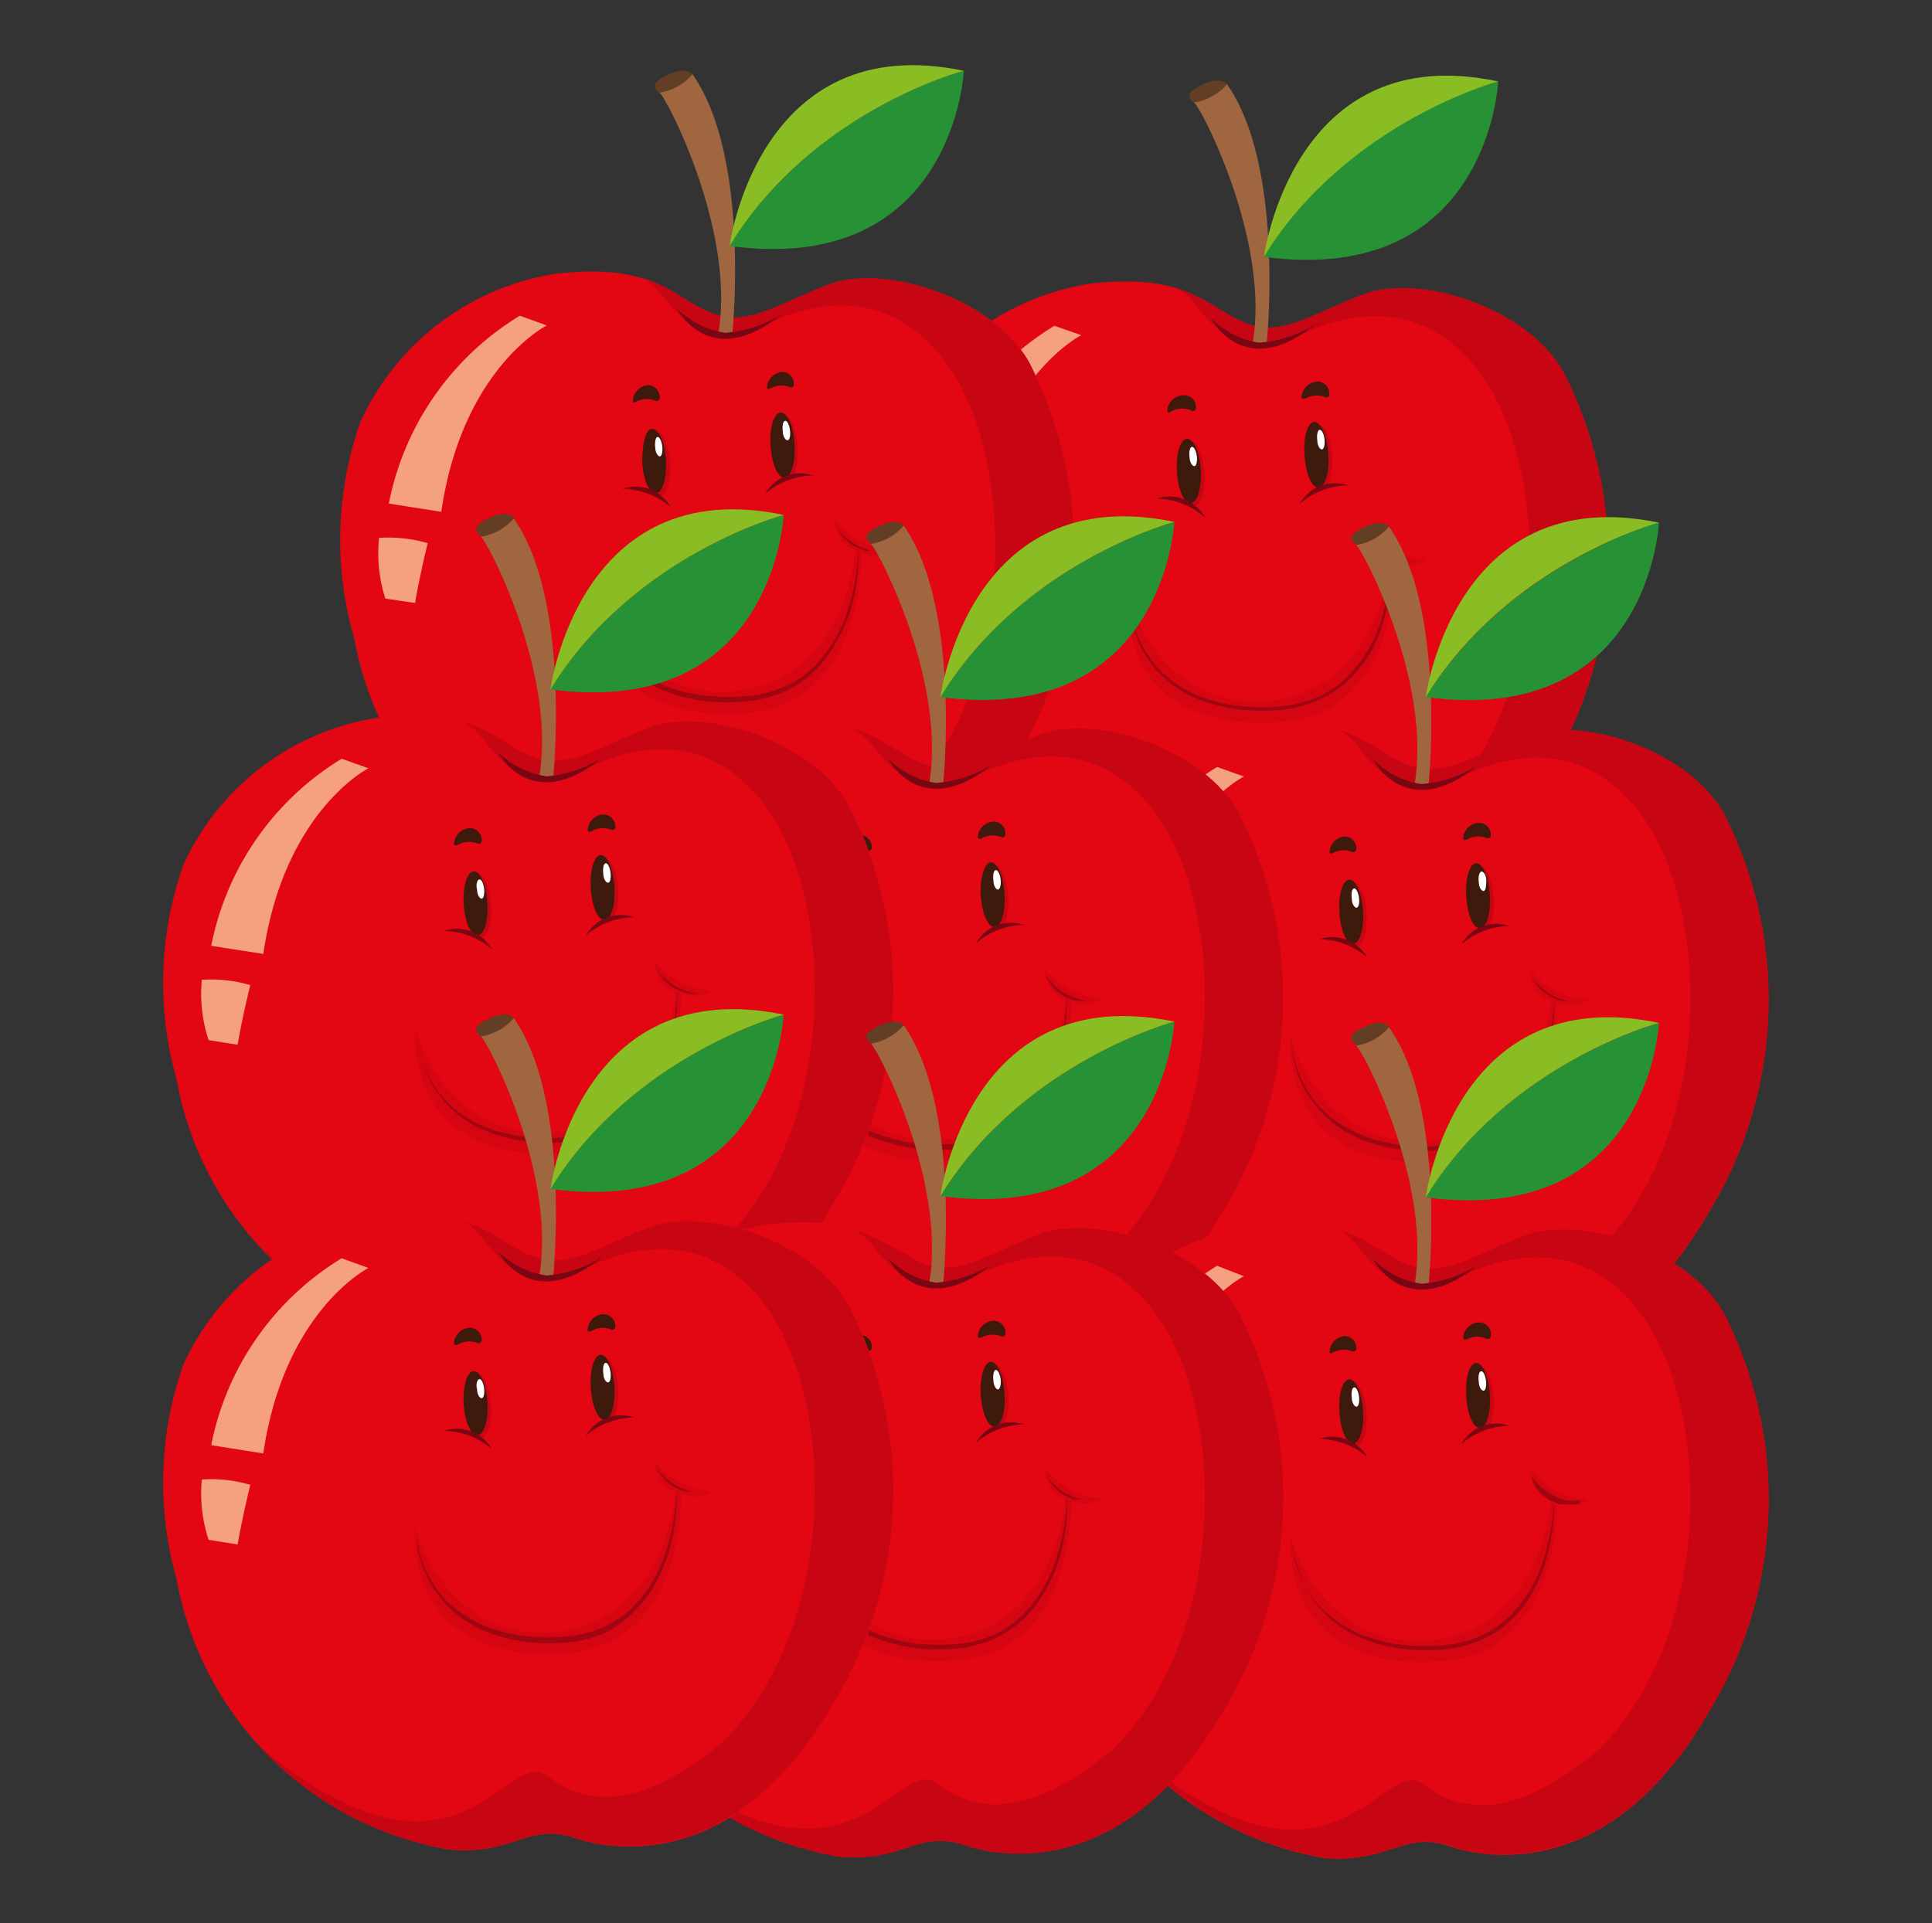 <svg xmlns="http://www.w3.org/2000/svg" viewBox="0 0 105.29 104.84"><rect x="0" y="0" width="105.29" height="104.84" fill="#333333" stroke="none"/><defs><style>.cls-1{isolation:isolate;}.cls-2{fill:#e30613;}.cls-14,.cls-3,.cls-9{fill:#c80613;}.cls-14,.cls-3,.cls-8{mix-blend-mode:multiply;}.cls-4{fill:#f4a081;mix-blend-mode:color-dodge;}.cls-5{fill:#3d1a0b;}.cls-6{fill:#fff;}.cls-7{fill:#790613;}.cls-10{fill:#623f24;}.cls-11{fill:#a06640;}.cls-12{fill:#279235;}.cls-13{fill:#8abd24;}.cls-14{opacity:0.5;}</style></defs><title>apple8</title><g class="cls-1"><g id="Layer_1" data-name="Layer 1"><path class="cls-2" d="M48.76,23.55a14.12,14.12,0,0,1,10.61-8.08c5.34-.63,6.39,1.26,8.41,2.1s3.45-.33,6.48-1.51,8.92.67,10.94,4.21a22.33,22.33,0,0,1-.85,21.87C79.39,50.72,73,50.47,70,49.38c-2.36-.67-3.22,1-6.63.72A18.3,18.3,0,0,1,48.43,35.33,19.37,19.37,0,0,1,48.76,23.55Z"/><path class="cls-3" d="M64.35,25.89c.07,1,.41,1.71.77,1.68s.59-.86.52-1.82-.41-1.72-.76-1.69S64.28,24.92,64.35,25.89Z"/><path class="cls-4" d="M58.93,18.27s-4.61,2.33-5.76,10.16L50.32,28a15.45,15.45,0,0,1,7.14-10.24Z"/><path class="cls-4" d="M49.79,29.86a7.81,7.81,0,0,1,2.65.28c-.49,2-.69,3.27-.69,3.27l-1.6-.25A7.93,7.93,0,0,1,49.79,29.86Z"/><path class="cls-5" d="M64.14,25.74c.07,1,.41,1.72.77,1.68s.59-.85.53-1.82-.41-1.72-.77-1.68S64.08,24.77,64.14,25.74Z"/><path class="cls-6" d="M64.83,24.92c0,.29.16.51.27.49s.16-.28.12-.57-.16-.5-.27-.48S64.79,24.64,64.83,24.92Z"/><path class="cls-3" d="M71.3,25c.07,1,.41,1.74.77,1.7s.59-.86.53-1.84-.41-1.75-.77-1.71S71.24,24,71.3,25Z"/><path class="cls-5" d="M71.1,24.87c.07,1,.41,1.75.77,1.71s.59-.87.52-1.85S72,23,71.63,23,71,23.89,71.1,24.87Z"/><path class="cls-6" d="M71.79,24c0,.3.16.52.26.5s.17-.28.13-.58-.16-.51-.27-.49S71.75,23.75,71.79,24Z"/><path class="cls-7" d="M61.55,33a5.94,5.94,0,0,0,.19.94,6.46,6.46,0,0,0,1.15,2.22,6.12,6.12,0,0,0,1.23,1.13,7,7,0,0,0,1.67.81,8.23,8.23,0,0,0,1.95.4,10.13,10.13,0,0,0,2.06,0,6.7,6.7,0,0,0,2-.5,5.47,5.47,0,0,0,1.63-1.11,7.46,7.46,0,0,0,1.81-3,12.82,12.82,0,0,0,.53-2.46,7.49,7.49,0,0,0,.06-1,7.07,7.07,0,0,1,0,1,11.46,11.46,0,0,1-.45,2.5,8,8,0,0,1-.65,1.58A6.33,6.33,0,0,1,73.56,37a5.59,5.59,0,0,1-1.69,1.16,6.82,6.82,0,0,1-2.05.54,11.44,11.44,0,0,1-2.11,0,9.91,9.91,0,0,1-2-.43A7,7,0,0,1,64,37.41a6.35,6.35,0,0,1-1.23-1.19A6.06,6.06,0,0,1,62.05,35a6.5,6.5,0,0,1-.35-1.06A4.28,4.28,0,0,1,61.55,33Z"/><path class="cls-7" d="M74.68,29.25a3.26,3.26,0,0,0,.33.38,2.6,2.6,0,0,0,.38.34,3.3,3.3,0,0,0,.48.31c.08,0,.18.08.26.12l.27.1.25.07.24.05.2,0,.16,0,.14,0-.14,0a1.83,1.83,0,0,1-.37,0h-.26l-.28-.05c-.1,0-.2,0-.3-.08l-.29-.13a2.74,2.74,0,0,1-.51-.36l-.19-.21a2.13,2.13,0,0,1-.37-.68Z"/><g class="cls-8"><path class="cls-9" d="M85.2,20.27c-2-3.54-7.91-5.39-10.94-4.21s-4.46,2.36-6.48,1.51c-1.18-.49-2-1.33-3.59-1.83a4.34,4.34,0,0,1,1.06,1c1.27,1.69,3,2.85,5.47,1.6,4.59-2.27,8.11-.84,10.27,2.47,3.55,5.44,3.49,17.39-2.69,23.45C74,47.79,71,47.86,68.75,46.1S64,53.54,53.1,44.58h0A18.07,18.07,0,0,0,63.34,50.1c3.41.33,4.27-1.39,6.63-.72,3,1.09,9.42,1.34,14.38-7.24A22.33,22.33,0,0,0,85.2,20.27Z"/></g><path class="cls-10" d="M66.87,4.59l0,0s-.32-.44-1.29,0-.89.7-.47,1.06A3,3,0,0,0,66.87,4.59Z"/><path class="cls-11" d="M66.87,4.59a3,3,0,0,1-1.79,1c.41.35,4.11,7.46,3.2,13.05a1.5,1.5,0,0,0,.74.21S70.06,9.15,66.87,4.59Z"/><path class="cls-7" d="M66,17.35s1.77,3.49,5.69.33a6.88,6.88,0,0,1-3.07,1A4.7,4.7,0,0,1,66,17.35Z"/><path class="cls-12" d="M68.88,14c12.26,1.64,12.77-9.56,12.77-9.56S73.42,6.58,68.88,14Z"/><path class="cls-13" d="M68.88,14c4.54-7.37,12.77-9.56,12.77-9.56C70.44,2.05,68.88,14,68.88,14Z"/><path class="cls-5" d="M64.47,21.55a.91.91,0,0,0-.86.84.09.09,0,0,0,.13.09s0,0,0,0A1.25,1.25,0,0,1,65,22.41c.08,0,.16-.06.17-.13A.64.64,0,0,0,64.47,21.55Z"/><path class="cls-5" d="M71.79,20.8a.92.92,0,0,0-.86.85.09.09,0,0,0,.12.09s0,0,.06,0a1.28,1.28,0,0,1,1.16-.07c.08,0,.15-.06.17-.14A.65.65,0,0,0,71.79,20.8Z"/><path class="cls-7" d="M63.05,27.18a2.21,2.21,0,0,1,2.64,1.05A4.09,4.09,0,0,0,63.05,27.18Z"/><path class="cls-7" d="M73.47,26.46a2.21,2.21,0,0,0-2.64,1A4.1,4.1,0,0,1,73.47,26.46Z"/><path class="cls-14" d="M61.47,32.47s1.47,5.83,7.09,5.77c4.31-.1,6.73-3.52,7.19-7.74-1.11-.16-1.16-1.68-1.16-1.68a4.16,4.16,0,0,0,3.2,1.67,1.77,1.77,0,0,1-1.75.14s.32,8.38-6.42,8.73C64.6,39.72,61.37,37.38,61.47,32.47Z"/><path class="cls-2" d="M19.64,23a14.09,14.09,0,0,1,10.6-8.07c5.34-.64,6.39,1.26,8.41,2.1s3.45-.34,6.48-1.51,8.92.67,10.94,4.2a22.37,22.37,0,0,1-.84,21.88c-5,8.58-11.36,8.33-14.39,7.23-2.36-.67-3.21,1-6.62.72A18.31,18.31,0,0,1,19.3,34.79,19.32,19.32,0,0,1,19.64,23Z"/><path class="cls-3" d="M35.22,25.35c.07,1,.41,1.72.77,1.68s.59-.85.53-1.82-.41-1.72-.77-1.68S35.16,24.39,35.22,25.35Z"/><path class="cls-4" d="M29.8,17.74s-4.61,2.32-5.75,10.16l-2.86-.45a15.45,15.45,0,0,1,7.14-10.24Z"/><path class="cls-4" d="M20.66,29.32a7.66,7.66,0,0,1,2.65.29c-.49,2-.69,3.26-.69,3.26L21,32.63A8.06,8.06,0,0,1,20.66,29.32Z"/><path class="cls-5" d="M35,25.2c.06,1,.41,1.72.76,1.68s.6-.85.53-1.82-.41-1.72-.77-1.68S35,24.24,35,25.2Z"/><path class="cls-6" d="M35.71,24.39c0,.29.16.51.26.49s.16-.28.12-.57-.16-.51-.26-.49S35.67,24.1,35.71,24.39Z"/><path class="cls-3" d="M42.18,24.48c.07,1,.41,1.75.77,1.71s.59-.87.52-1.85-.41-1.74-.76-1.7S42.11,23.5,42.18,24.48Z"/><path class="cls-5" d="M42,24.34c.07,1,.41,1.74.77,1.7s.59-.86.53-1.85-.41-1.74-.77-1.7S41.91,23.36,42,24.34Z"/><path class="cls-6" d="M42.66,23.51c0,.29.16.51.27.49s.16-.28.12-.57-.16-.52-.27-.49S42.62,23.22,42.66,23.51Z"/><path class="cls-7" d="M32.43,32.44a4.77,4.77,0,0,0,.19.94,6.12,6.12,0,0,0,1.15,2.22A5.51,5.51,0,0,0,35,36.72a6.83,6.83,0,0,0,1.67.82,9.36,9.36,0,0,0,2,.4,10.91,10.91,0,0,0,2.06,0,6.14,6.14,0,0,0,2-.5,5.44,5.44,0,0,0,1.63-1.1,7.46,7.46,0,0,0,1.81-3,11.39,11.39,0,0,0,.53-2.47,9.37,9.37,0,0,0,.07-1,8.88,8.88,0,0,1,0,1,10.78,10.78,0,0,1-.44,2.5A9.36,9.36,0,0,1,45.57,35a6.48,6.48,0,0,1-1.13,1.54,5.91,5.91,0,0,1-1.69,1.16,6.59,6.59,0,0,1-2.06.53,9.82,9.82,0,0,1-2.1,0,8.79,8.79,0,0,1-2-.43,6.2,6.2,0,0,1-1.7-.87,5.59,5.59,0,0,1-1.23-1.19,5.48,5.48,0,0,1-.74-1.24,6.12,6.12,0,0,1-.35-1A4.65,4.65,0,0,1,32.43,32.44Z"/><path class="cls-7" d="M45.55,28.71a3.83,3.83,0,0,0,.33.39,4.29,4.29,0,0,0,.38.33,3,3,0,0,0,.48.31l.27.13.26.09.26.07a1.06,1.06,0,0,0,.23,0,.86.86,0,0,0,.21,0l.15,0,.15,0-.14,0a1.76,1.76,0,0,1-.38,0,1,1,0,0,1-.25,0l-.29,0c-.09,0-.2-.05-.29-.09a1.51,1.51,0,0,1-.29-.13,2.12,2.12,0,0,1-.51-.36,1.31,1.31,0,0,1-.2-.21,2.08,2.08,0,0,1-.15-.2A1.78,1.78,0,0,1,45.55,28.71Z"/><g class="cls-8"><path class="cls-9" d="M56.07,19.73c-2-3.53-7.91-5.38-10.94-4.2S40.67,17.88,38.65,17c-1.18-.49-2-1.34-3.59-1.84a4.84,4.84,0,0,1,1.07,1c1.26,1.68,2.94,2.85,5.47,1.6,4.58-2.27,8.1-.85,10.27,2.47,3.55,5.44,3.48,17.38-2.7,23.44-4.29,3.55-7.28,3.62-9.55,1.85S34.82,53,24,44.05h0a18,18,0,0,0,10.25,5.51c3.41.33,4.26-1.39,6.62-.72,3,1.1,9.42,1.35,14.39-7.23A22.37,22.37,0,0,0,56.07,19.73Z"/></g><path class="cls-10" d="M37.74,4.05l0,0s-.32-.44-1.29,0-.88.71-.47,1.06A3,3,0,0,0,37.74,4.05Z"/><path class="cls-11" d="M37.74,4.05a3,3,0,0,1-1.79,1c.41.36,4.11,7.46,3.21,13.06a1.57,1.57,0,0,0,.74.2S40.94,8.61,37.74,4.05Z"/><path class="cls-7" d="M36.89,16.82s1.78,3.49,5.69.32a6.7,6.7,0,0,1-3.06,1A4.77,4.77,0,0,1,36.89,16.82Z"/><path class="cls-12" d="M39.76,13.41C52,15.06,52.53,3.86,52.53,3.86S44.29,6,39.76,13.41Z"/><path class="cls-13" d="M39.76,13.41C44.29,6,52.53,3.86,52.53,3.86,41.31,1.51,39.76,13.41,39.76,13.41Z"/><path class="cls-5" d="M35.34,21a.89.89,0,0,0-.85.84c0,.08.06.11.12.09s0,0,0,0a1.28,1.28,0,0,1,1.16-.07c.09,0,.16-.06.18-.14A.64.64,0,0,0,35.34,21Z"/><path class="cls-5" d="M42.66,20.27a.91.91,0,0,0-.86.84.09.09,0,0,0,.13.09s0,0,0,0a1.26,1.26,0,0,1,1.16-.08c.09,0,.16-.06.17-.13A.64.64,0,0,0,42.66,20.27Z"/><path class="cls-7" d="M33.93,26.65a2.2,2.2,0,0,1,2.63,1A4.09,4.09,0,0,0,33.93,26.65Z"/><path class="cls-7" d="M44.34,25.92a2.21,2.21,0,0,0-2.64,1A4.09,4.09,0,0,1,44.34,25.92Z"/><path class="cls-14" d="M32.34,31.93s1.47,5.83,7.1,5.78c4.3-.1,6.72-3.53,7.19-7.75-1.11-.16-1.16-1.68-1.16-1.68A4.16,4.16,0,0,0,48.66,30a1.76,1.76,0,0,1-1.74.13s.31,8.38-6.43,8.74C35.47,39.18,32.24,36.85,32.34,31.93Z"/><path class="cls-2" d="M57.68,47.59a14,14,0,0,1,10.55-8c5.32-.63,6.36,1.25,8.37,2.09s3.44-.33,6.45-1.51,8.88.67,10.89,4.19a22.24,22.24,0,0,1-.84,21.77c-4.94,8.54-11.3,8.29-14.32,7.2-2.34-.67-3.2,1-6.59.72a18.22,18.22,0,0,1-14.85-14.7A19.22,19.22,0,0,1,57.68,47.59Z"/><path class="cls-3" d="M73.19,49.91c.07,1,.41,1.71.76,1.67s.59-.84.53-1.81-.41-1.71-.77-1.67S73.12,49,73.19,49.91Z"/><path class="cls-4" d="M67.79,42.33s-4.59,2.32-5.72,10.12L59.22,52a15.39,15.39,0,0,1,7.11-10.19Z"/><path class="cls-4" d="M58.7,53.87a7.75,7.75,0,0,1,2.64.28c-.49,2-.69,3.25-.69,3.25l-1.59-.24A7.9,7.9,0,0,1,58.7,53.87Z"/><path class="cls-5" d="M73,49.77c.06,1,.4,1.71.76,1.67s.59-.85.52-1.81-.41-1.71-.76-1.68S72.92,48.8,73,49.77Z"/><path class="cls-6" d="M73.67,49c0,.28.16.5.27.48s.16-.28.12-.56-.16-.51-.27-.49S73.63,48.67,73.67,49Z"/><path class="cls-3" d="M80.11,49.05c.07,1,.41,1.74.77,1.7s.59-.87.52-1.84-.41-1.74-.76-1.7S80.05,48.07,80.11,49.05Z"/><path class="cls-5" d="M79.91,48.9c.06,1,.4,1.74.76,1.7s.59-.86.52-1.84-.4-1.74-.76-1.7S79.84,47.93,79.91,48.9Z"/><path class="cls-6" d="M80.59,48.08c0,.29.16.51.27.49S81,48.29,81,48s-.16-.51-.27-.49S80.55,47.79,80.59,48.08Z"/><path class="cls-7" d="M70.41,57a4.63,4.63,0,0,0,.19.94,6.2,6.2,0,0,0,1.14,2.21A5.75,5.75,0,0,0,73,61.23a7.11,7.11,0,0,0,1.66.81,9.4,9.4,0,0,0,1.94.4,10.13,10.13,0,0,0,2.06,0,6.27,6.27,0,0,0,2-.49,5.44,5.44,0,0,0,1.63-1.1,7.51,7.51,0,0,0,1.8-3,12.75,12.75,0,0,0,.53-2.45c.06-.61.06-1,.06-1s0,.35,0,1a11.39,11.39,0,0,1-.45,2.49,8.18,8.18,0,0,1-.65,1.57A6,6,0,0,1,82.36,61a5.69,5.69,0,0,1-1.68,1.15,6.54,6.54,0,0,1-2,.53,9.82,9.82,0,0,1-2.1,0,9.26,9.26,0,0,1-2-.42,6.64,6.64,0,0,1-1.7-.87,6,6,0,0,1-1.22-1.18A6.06,6.06,0,0,1,70.9,59a6.12,6.12,0,0,1-.35-1.05A4.57,4.57,0,0,1,70.41,57Z"/><path class="cls-7" d="M83.47,53.26a3.26,3.26,0,0,0,.33.38,3.34,3.34,0,0,0,.38.34,2.8,2.8,0,0,0,.48.3l.26.13.26.09.26.07a1.06,1.06,0,0,0,.23,0,.79.79,0,0,0,.2,0l.16,0,.14,0-.14,0a2.78,2.78,0,0,1-.37,0H85.4l-.28,0-.29-.09a1.51,1.51,0,0,1-.29-.13,2.34,2.34,0,0,1-.51-.36c-.07-.06-.13-.14-.19-.2a2.12,2.12,0,0,1-.15-.21A1.37,1.37,0,0,1,83.47,53.26Z"/><g class="cls-8"><path class="cls-9" d="M93.94,44.32c-2-3.52-7.87-5.36-10.89-4.19s-4.44,2.35-6.45,1.51c-1.17-.49-2-1.33-3.57-1.83a4.34,4.34,0,0,1,1.06,1c1.26,1.68,2.93,2.84,5.44,1.59,4.57-2.26,8.07-.84,10.23,2.47,3.53,5.41,3.47,17.3-2.69,23.33-4.27,3.53-7.24,3.6-9.5,1.84S72.79,77.44,62,68.52h0A17.93,17.93,0,0,0,72.19,74c3.39.33,4.25-1.39,6.59-.72,3,1.09,9.38,1.34,14.32-7.2A22.24,22.24,0,0,0,93.94,44.32Z"/></g><path class="cls-10" d="M75.7,28.71l0,0s-.32-.44-1.29,0-.88.7-.47,1A3,3,0,0,0,75.7,28.71Z"/><path class="cls-11" d="M75.7,28.71a3,3,0,0,1-1.79,1c.41.35,4.1,7.43,3.19,13a1.55,1.55,0,0,0,.74.21S78.88,33.25,75.7,28.71Z"/><path class="cls-7" d="M74.85,41.42s1.77,3.47,5.66.32a6.77,6.77,0,0,1-3.05,1A4.72,4.72,0,0,1,74.85,41.42Z"/><path class="cls-12" d="M77.7,38c12.2,1.64,12.71-9.51,12.71-9.51S82.21,30.7,77.7,38Z"/><path class="cls-13" d="M77.7,38c4.51-7.33,12.71-9.51,12.71-9.51C79.25,26.18,77.7,38,77.7,38Z"/><path class="cls-5" d="M73.31,45.6a.89.89,0,0,0-.85.84.09.09,0,0,0,.12.09,0,0,0,0,0,0,0,1.28,1.28,0,0,1,1.16-.07c.08,0,.15-.06.17-.14A.64.64,0,0,0,73.31,45.6Z"/><path class="cls-5" d="M80.59,44.86a.89.89,0,0,0-.85.83c0,.08.07.12.12.09s0,0,.06,0a1.26,1.26,0,0,1,1.15-.08c.08,0,.16-.05.17-.13A.63.63,0,0,0,80.59,44.86Z"/><path class="cls-7" d="M71.9,51.2a2.2,2.2,0,0,1,2.62,1A4.06,4.06,0,0,0,71.9,51.2Z"/><path class="cls-7" d="M82.26,50.48a2.19,2.19,0,0,0-2.62,1A4.06,4.06,0,0,1,82.26,50.48Z"/><path class="cls-14" d="M70.32,56.46s1.46,5.8,7.06,5.75c4.29-.1,6.7-3.51,7.16-7.71-1.1-.16-1.15-1.67-1.15-1.67a4.12,4.12,0,0,0,3.17,1.67,1.75,1.75,0,0,1-1.73.13s.31,8.34-6.4,8.7C73.44,63.68,70.22,61.35,70.32,56.46Z"/><path class="cls-2" d="M31.22,47.52a14,14,0,0,1,10.56-8c5.31-.63,6.36,1.26,8.37,2.09s3.43-.33,6.45-1.5,8.87.67,10.88,4.18A22.28,22.28,0,0,1,66.65,66c-4.94,8.54-11.31,8.29-14.32,7.2-2.35-.67-3.2,1-6.59.71a18.22,18.22,0,0,1-14.85-14.7A19.26,19.26,0,0,1,31.22,47.52Z"/><path class="cls-3" d="M46.74,49.85c.06,1,.4,1.71.76,1.67s.59-.85.52-1.81S47.61,48,47.26,48,46.67,48.88,46.74,49.85Z"/><path class="cls-4" d="M41.34,42.27s-4.59,2.31-5.73,10.11l-2.84-.45a15.34,15.34,0,0,1,7.11-10.19Z"/><path class="cls-4" d="M32.24,53.8a7.75,7.75,0,0,1,2.64.28c-.49,2-.69,3.25-.69,3.25l-1.58-.24A8,8,0,0,1,32.24,53.8Z"/><path class="cls-5" d="M46.53,49.7c.07,1,.41,1.71.76,1.67s.59-.85.53-1.81-.41-1.71-.77-1.67S46.46,48.74,46.53,49.7Z"/><path class="cls-6" d="M47.22,48.89c0,.29.16.5.26.48s.16-.27.12-.56-.16-.51-.26-.48S47.18,48.6,47.22,48.89Z"/><path class="cls-3" d="M53.66,49c.07,1,.41,1.74.76,1.7s.59-.86.53-1.84-.41-1.74-.77-1.7S53.59,48,53.66,49Z"/><path class="cls-5" d="M53.45,48.84c.07,1,.41,1.73.77,1.69s.59-.86.52-1.84S54.33,47,54,47,53.39,47.86,53.45,48.84Z"/><path class="cls-6" d="M54.14,48c0,.3.16.52.26.49s.17-.28.13-.57-.16-.51-.27-.49S54.1,47.72,54.14,48Z"/><path class="cls-7" d="M44,56.9a5.74,5.74,0,0,0,.19.93A6.18,6.18,0,0,0,45.29,60a5.8,5.8,0,0,0,1.22,1.13,6.55,6.55,0,0,0,1.66.8,8.15,8.15,0,0,0,1.94.4,10,10,0,0,0,2,0,6.64,6.64,0,0,0,2-.5,5.4,5.4,0,0,0,1.62-1.1,7.29,7.29,0,0,0,1.8-3,11.26,11.26,0,0,0,.53-2.45,9.11,9.11,0,0,0,.07-1,8.53,8.53,0,0,1,0,1,11.35,11.35,0,0,1-.44,2.5A9.19,9.19,0,0,1,57,59.41a6.71,6.71,0,0,1-1.13,1.53,5.68,5.68,0,0,1-1.69,1.15,6.76,6.76,0,0,1-2,.54,11.21,11.21,0,0,1-2.09,0,9.76,9.76,0,0,1-2-.43,6.46,6.46,0,0,1-1.7-.86,6,6,0,0,1-1.22-1.19,5.63,5.63,0,0,1-.73-1.24,6.35,6.35,0,0,1-.35-1A4.36,4.36,0,0,1,44,56.9Z"/><path class="cls-7" d="M57,53.19a3.26,3.26,0,0,0,.33.38,3.11,3.11,0,0,0,.37.34,3.94,3.94,0,0,0,.48.31c.08.05.18.08.26.12l.27.1.25.07.24.05.2,0,.16,0,.14,0-.14,0a1.29,1.29,0,0,1-.38,0,1.09,1.09,0,0,1-.25,0l-.28,0-.3-.08-.29-.13a2.66,2.66,0,0,1-.5-.36,1.94,1.94,0,0,1-.2-.21c-.05-.07-.11-.14-.15-.21A1.45,1.45,0,0,1,57,53.19Z"/><g class="cls-8"><path class="cls-9" d="M67.48,44.25c-2-3.51-7.87-5.36-10.88-4.18s-4.44,2.34-6.45,1.5c-1.17-.48-2-1.33-3.57-1.82a4.73,4.73,0,0,1,1.06,1c1.25,1.67,2.92,2.83,5.44,1.59,4.56-2.26,8.07-.84,10.22,2.46,3.53,5.41,3.47,17.3-2.68,23.33-4.27,3.53-7.25,3.6-9.51,1.84s-4.77,7.41-15.57-1.51h0a17.84,17.84,0,0,0,10.2,5.49c3.39.33,4.24-1.38,6.59-.71,3,1.09,9.38,1.34,14.32-7.2A22.28,22.28,0,0,0,67.48,44.25Z"/></g><path class="cls-10" d="M49.25,28.65l0,0s-.31-.44-1.28,0-.88.7-.47,1A2.94,2.94,0,0,0,49.25,28.65Z"/><path class="cls-11" d="M49.25,28.65a2.94,2.94,0,0,1-1.79,1c.41.36,4.09,7.43,3.19,13a1.57,1.57,0,0,0,.74.2S52.42,33.18,49.25,28.65Z"/><path class="cls-7" d="M48.4,41.35s1.76,3.48,5.66.33a6.72,6.72,0,0,1-3.05,1A4.72,4.72,0,0,1,48.4,41.35Z"/><path class="cls-12" d="M51.25,38C63.45,39.6,64,28.45,64,28.45S55.76,30.63,51.25,38Z"/><path class="cls-13" d="M51.25,38C55.76,30.63,64,28.45,64,28.45,52.79,26.12,51.25,38,51.25,38Z"/><path class="cls-5" d="M46.85,45.53a.9.9,0,0,0-.85.84c0,.08.07.12.12.09a0,0,0,0,0,.06,0,1.23,1.23,0,0,1,1.15-.08c.09,0,.16-.06.18-.13A.65.65,0,0,0,46.85,45.53Z"/><path class="cls-5" d="M54.14,44.79a.89.89,0,0,0-.85.84c0,.08.06.11.12.09a0,0,0,0,0,.05,0,1.26,1.26,0,0,1,1.15-.07c.09,0,.16-.06.18-.14A.64.64,0,0,0,54.14,44.79Z"/><path class="cls-7" d="M45.44,51.14a2.2,2.2,0,0,1,2.63,1A4.06,4.06,0,0,0,45.44,51.14Z"/><path class="cls-7" d="M55.81,50.42a2.19,2.19,0,0,0-2.62,1A4.07,4.07,0,0,1,55.81,50.42Z"/><path class="cls-14" d="M43.87,56.4s1.46,5.8,7.06,5.75c4.29-.1,6.69-3.52,7.15-7.71-1.1-.16-1.15-1.68-1.15-1.68a4.12,4.12,0,0,0,3.18,1.67,1.78,1.78,0,0,1-1.74.14s.32,8.34-6.39,8.69C47,63.61,43.77,61.29,43.87,56.4Z"/><path class="cls-2" d="M10,47.13a14,14,0,0,1,10.55-8c5.32-.62,6.36,1.26,8.37,2.1s3.43-.34,6.45-1.51,8.88.67,10.89,4.19a22.24,22.24,0,0,1-.84,21.77c-4.94,8.54-11.31,8.29-14.32,7.2-2.35-.67-3.2,1-6.59.72A18.23,18.23,0,0,1,9.63,58.86,19.26,19.26,0,0,1,10,47.13Z"/><path class="cls-3" d="M25.48,49.46c.06,1,.4,1.71.76,1.67s.59-.85.52-1.81-.4-1.71-.76-1.67S25.41,48.5,25.48,49.46Z"/><path class="cls-4" d="M20.08,41.88S15.49,44.2,14.35,52l-2.84-.44a15.42,15.42,0,0,1,7.11-10.2Z"/><path class="cls-4" d="M11,53.41a7.59,7.59,0,0,1,2.64.29c-.48,1.95-.69,3.25-.69,3.25l-1.58-.25A8,8,0,0,1,11,53.41Z"/><path class="cls-5" d="M25.27,49.31c.07,1,.41,1.71.77,1.68s.59-.85.52-1.82-.41-1.71-.76-1.67S25.21,48.35,25.27,49.31Z"/><path class="cls-6" d="M26,48.5c0,.29.16.51.26.49s.16-.28.12-.57-.15-.5-.26-.48S25.92,48.22,26,48.5Z"/><path class="cls-3" d="M32.4,48.6c.07,1,.41,1.73.76,1.69s.59-.86.53-1.84-.41-1.73-.77-1.69S32.33,47.62,32.4,48.6Z"/><path class="cls-5" d="M32.2,48.45c.06,1,.4,1.74.76,1.7s.59-.86.52-1.84-.41-1.74-.76-1.7S32.13,47.47,32.2,48.45Z"/><path class="cls-6" d="M32.88,47.63c0,.29.16.51.27.49s.16-.28.12-.57-.16-.52-.27-.49S32.84,47.34,32.88,47.63Z"/><path class="cls-7" d="M22.69,56.51a5.94,5.94,0,0,0,.19.94A6.43,6.43,0,0,0,24,59.66a5.51,5.51,0,0,0,1.22,1.12,6.92,6.92,0,0,0,1.66.81,9.4,9.4,0,0,0,1.94.4,10.8,10.8,0,0,0,2,0,6,6,0,0,0,2-.5A5.61,5.61,0,0,0,34.5,60.4a7.37,7.37,0,0,0,1.79-3A11.33,11.33,0,0,0,36.82,55a9.11,9.11,0,0,0,.07-1,8.71,8.71,0,0,1,0,1,10.71,10.71,0,0,1-.44,2.49A8.87,8.87,0,0,1,35.78,59a6.5,6.5,0,0,1-1.13,1.53A5.77,5.77,0,0,1,33,61.71a6.4,6.4,0,0,1-2,.53,10.42,10.42,0,0,1-2.09,0,8.7,8.7,0,0,1-2-.43,6.62,6.62,0,0,1-1.7-.86,6,6,0,0,1-1.22-1.19,5.36,5.36,0,0,1-.73-1.23,6.42,6.42,0,0,1-.35-1A4.36,4.36,0,0,1,22.69,56.51Z"/><path class="cls-7" d="M35.76,52.81a3.26,3.26,0,0,0,.33.38,3.08,3.08,0,0,0,.37.33,3.94,3.94,0,0,0,.48.31l.26.12.27.1.25.07c.08,0,.17,0,.24.05l.2,0,.16,0,.14,0-.14,0a1.83,1.83,0,0,1-.37,0h-.26c-.09,0-.18,0-.28-.05a1.57,1.57,0,0,1-.29-.08l-.29-.13a2.12,2.12,0,0,1-.51-.36,2,2,0,0,1-.2-.21l-.14-.2A1.47,1.47,0,0,1,35.76,52.81Z"/><g class="cls-8"><path class="cls-9" d="M46.23,43.87c-2-3.52-7.88-5.36-10.89-4.19S30.9,42,28.89,41.19c-1.17-.49-2-1.34-3.57-1.83a4.53,4.53,0,0,1,1.06,1c1.26,1.68,2.93,2.84,5.44,1.59,4.57-2.26,8.07-.84,10.22,2.46,3.53,5.42,3.47,17.3-2.68,23.33-4.27,3.53-7.24,3.6-9.51,1.85S25.08,77,14.28,68.07h0a18,18,0,0,0,10.2,5.49c3.39.33,4.24-1.39,6.59-.72,3,1.09,9.38,1.34,14.32-7.2A22.24,22.24,0,0,0,46.23,43.87Z"/></g><path class="cls-10" d="M28,28.26l0-.05s-.31-.44-1.28,0-.88.71-.47,1.06A3,3,0,0,0,28,28.26Z"/><path class="cls-11" d="M28,28.26a3,3,0,0,1-1.79,1c.41.35,4.09,7.42,3.19,13a1.57,1.57,0,0,0,.74.2S31.16,32.8,28,28.26Z"/><path class="cls-7" d="M27.14,41s1.77,3.47,5.66.32a6.82,6.82,0,0,1-3,1A4.72,4.72,0,0,1,27.14,41Z"/><path class="cls-12" d="M30,37.58c12.2,1.63,12.71-9.51,12.71-9.51S34.5,30.24,30,37.58Z"/><path class="cls-13" d="M30,37.58c4.51-7.34,12.71-9.51,12.71-9.51C31.54,25.73,30,37.58,30,37.58Z"/><path class="cls-5" d="M25.59,45.14a.92.92,0,0,0-.85.84.09.09,0,0,0,.13.09s0,0,.05,0A1.26,1.26,0,0,1,26.07,46c.09,0,.16-.06.18-.13A.65.65,0,0,0,25.59,45.14Z"/><path class="cls-5" d="M32.88,44.4a.89.89,0,0,0-.85.84.08.08,0,0,0,.12.09s0,0,.06,0a1.23,1.23,0,0,1,1.15-.08c.08,0,.16-.06.17-.13A.65.65,0,0,0,32.88,44.4Z"/><path class="cls-7" d="M24.19,50.75a2.19,2.19,0,0,1,2.62,1A4.06,4.06,0,0,0,24.19,50.75Z"/><path class="cls-7" d="M34.55,50a2.19,2.19,0,0,0-2.62,1A4.06,4.06,0,0,1,34.55,50Z"/><path class="cls-14" d="M22.61,56s1.46,5.8,7.06,5.75c4.29-.1,6.7-3.51,7.16-7.71-1.11-.16-1.16-1.67-1.16-1.67A4.13,4.13,0,0,0,38.85,54a1.73,1.73,0,0,1-1.73.14s.31,8.34-6.4,8.69C25.73,63.23,22.51,60.9,22.61,56Z"/><path class="cls-2" d="M57.68,74.82a14,14,0,0,1,10.55-8c5.32-.62,6.36,1.26,8.37,2.1s3.44-.34,6.45-1.51,8.88.67,10.89,4.19a22.24,22.24,0,0,1-.84,21.77c-4.94,8.54-11.3,8.29-14.32,7.2-2.34-.67-3.2,1-6.59.72a18.23,18.23,0,0,1-14.85-14.7A19.26,19.26,0,0,1,57.68,74.82Z"/><path class="cls-3" d="M73.19,77.15c.07,1,.41,1.71.76,1.67s.59-.85.53-1.81-.41-1.71-.77-1.67S73.12,76.19,73.19,77.15Z"/><path class="cls-4" d="M67.79,69.57s-4.59,2.32-5.72,10.11l-2.85-.44A15.42,15.42,0,0,1,66.33,69Z"/><path class="cls-4" d="M58.7,81.1a7.61,7.61,0,0,1,2.64.29c-.49,2-.69,3.25-.69,3.25l-1.59-.25A7.87,7.87,0,0,1,58.7,81.1Z"/><path class="cls-5" d="M73,77c.06,1,.4,1.71.76,1.68s.59-.85.52-1.82-.41-1.71-.76-1.67S72.92,76,73,77Z"/><path class="cls-6" d="M73.67,76.19c0,.29.16.51.27.49s.16-.28.12-.57-.16-.5-.27-.48S73.63,75.91,73.67,76.19Z"/><path class="cls-3" d="M80.11,76.29c.07,1,.41,1.73.77,1.69s.59-.86.52-1.83-.41-1.74-.76-1.7S80.05,75.31,80.11,76.29Z"/><path class="cls-5" d="M79.91,76.14c.06,1,.4,1.74.76,1.7s.59-.86.52-1.84-.4-1.74-.76-1.7S79.84,75.16,79.91,76.14Z"/><path class="cls-6" d="M80.59,75.32c0,.29.16.51.27.49s.16-.28.12-.57-.16-.52-.27-.49S80.55,75,80.59,75.32Z"/><path class="cls-7" d="M70.41,84.2a4.77,4.77,0,0,0,.19.94,6.2,6.2,0,0,0,1.14,2.21A5.75,5.75,0,0,0,73,88.47a7.11,7.11,0,0,0,1.66.81,9.4,9.4,0,0,0,1.94.4,10.91,10.91,0,0,0,2.06,0,6,6,0,0,0,2-.5,5.61,5.61,0,0,0,1.63-1.09,7.51,7.51,0,0,0,1.8-3,12.67,12.67,0,0,0,.53-2.46c.06-.6.06-1,.06-1s0,.35,0,1a11.39,11.39,0,0,1-.45,2.49,8.18,8.18,0,0,1-.65,1.57,6,6,0,0,1-1.13,1.53,5.72,5.72,0,0,1-1.68,1.16,6.54,6.54,0,0,1-2,.53,10.52,10.52,0,0,1-2.1,0,8.7,8.7,0,0,1-2-.43,6.62,6.62,0,0,1-1.7-.86,6,6,0,0,1-1.22-1.19,5.75,5.75,0,0,1-.73-1.23,6.42,6.42,0,0,1-.35-1A4.65,4.65,0,0,1,70.41,84.2Z"/><path class="cls-7" d="M83.47,80.5a3.26,3.26,0,0,0,.33.38,2.57,2.57,0,0,0,.38.33,2.83,2.83,0,0,0,.48.31,2.06,2.06,0,0,0,.26.12l.26.1.26.07c.08,0,.16,0,.23,0l.2,0,.16,0,.14,0L86,82a1.83,1.83,0,0,1-.37,0,2.25,2.25,0,0,1-.26,0c-.08,0-.18,0-.28,0a1.82,1.82,0,0,1-.29-.08,1.51,1.51,0,0,1-.29-.13,2.34,2.34,0,0,1-.51-.36,1.9,1.9,0,0,1-.19-.21,1.3,1.3,0,0,1-.15-.2A1.47,1.47,0,0,1,83.47,80.5Z"/><g class="cls-8"><path class="cls-9" d="M93.94,71.56c-2-3.52-7.87-5.36-10.89-4.19s-4.44,2.35-6.45,1.51c-1.17-.49-2-1.33-3.57-1.83a4.34,4.34,0,0,1,1.06,1c1.26,1.68,2.93,2.84,5.44,1.59,4.57-2.26,8.07-.84,10.23,2.46,3.53,5.42,3.47,17.3-2.69,23.33C82.8,99,79.83,99,77.57,97.27S72.79,104.68,62,95.76h0a18,18,0,0,0,10.2,5.49c3.39.33,4.25-1.39,6.59-.72,3,1.09,9.38,1.34,14.32-7.2A22.24,22.24,0,0,0,93.94,71.56Z"/></g><path class="cls-10" d="M75.7,56l0-.05s-.32-.44-1.29,0-.88.71-.47,1.06A3,3,0,0,0,75.7,56Z"/><path class="cls-11" d="M75.7,56a3,3,0,0,1-1.79,1c.41.35,4.1,7.42,3.19,13a1.63,1.63,0,0,0,.74.2S78.88,60.49,75.7,56Z"/><path class="cls-7" d="M74.85,68.66s1.77,3.47,5.66.32a6.77,6.77,0,0,1-3.05,1A4.72,4.72,0,0,1,74.85,68.66Z"/><path class="cls-12" d="M77.7,65.27c12.2,1.63,12.71-9.51,12.71-9.51S82.21,57.93,77.7,65.27Z"/><path class="cls-13" d="M77.7,65.27c4.51-7.34,12.71-9.51,12.71-9.51C79.25,53.42,77.7,65.27,77.7,65.27Z"/><path class="cls-5" d="M73.31,72.83a.9.9,0,0,0-.85.84.08.08,0,0,0,.12.09s0,0,0,0a1.28,1.28,0,0,1,1.16-.08c.08,0,.15-.06.17-.13A.65.65,0,0,0,73.31,72.83Z"/><path class="cls-5" d="M80.59,72.09a.89.89,0,0,0-.85.84c0,.08.07.12.12.09a0,0,0,0,0,.06,0A1.23,1.23,0,0,1,81.07,73c.08,0,.16-.06.17-.13A.64.64,0,0,0,80.59,72.09Z"/><path class="cls-7" d="M71.9,78.44a2.19,2.19,0,0,1,2.62,1A4.06,4.06,0,0,0,71.9,78.44Z"/><path class="cls-7" d="M82.26,77.72a2.19,2.19,0,0,0-2.62,1A4.06,4.06,0,0,1,82.26,77.72Z"/><path class="cls-14" d="M70.32,83.7s1.46,5.8,7.06,5.75c4.29-.1,6.7-3.51,7.16-7.71-1.1-.16-1.15-1.67-1.15-1.67a4.1,4.1,0,0,0,3.17,1.66,1.73,1.73,0,0,1-1.73.14s.31,8.34-6.4,8.69C73.44,90.92,70.22,88.59,70.32,83.7Z"/><path class="cls-2" d="M31.22,74.76a14,14,0,0,1,10.56-8c5.31-.63,6.36,1.25,8.37,2.09s3.43-.33,6.45-1.51,8.87.67,10.88,4.19a22.26,22.26,0,0,1-.83,21.77c-4.94,8.55-11.31,8.29-14.32,7.21-2.35-.67-3.2,1-6.59.71a18.22,18.22,0,0,1-14.85-14.7A19.26,19.26,0,0,1,31.22,74.76Z"/><path class="cls-3" d="M46.74,77.08c.06,1,.4,1.71.76,1.68s.59-.85.52-1.82-.41-1.71-.76-1.67S46.67,76.12,46.74,77.08Z"/><path class="cls-4" d="M41.34,69.51s-4.59,2.31-5.73,10.11l-2.84-.45A15.34,15.34,0,0,1,39.88,69Z"/><path class="cls-4" d="M32.24,81a7.75,7.75,0,0,1,2.64.28c-.49,2-.69,3.25-.69,3.25l-1.58-.24A8,8,0,0,1,32.24,81Z"/><path class="cls-5" d="M46.53,76.94c.07,1,.41,1.71.76,1.67s.59-.85.53-1.81-.41-1.71-.77-1.68S46.46,76,46.53,76.94Z"/><path class="cls-6" d="M47.22,76.13c0,.29.16.5.26.48s.16-.28.12-.56-.16-.51-.26-.49S47.18,75.84,47.22,76.13Z"/><path class="cls-3" d="M53.66,76.22c.07,1,.41,1.74.76,1.7s.59-.86.53-1.84-.41-1.74-.77-1.7S53.59,75.24,53.66,76.22Z"/><path class="cls-5" d="M53.45,76.07c.07,1,.41,1.74.77,1.7s.59-.86.52-1.84-.41-1.73-.76-1.7S53.39,75.1,53.45,76.07Z"/><path class="cls-6" d="M54.14,75.25c0,.29.16.51.26.49s.17-.28.13-.57-.16-.51-.27-.49S54.1,75,54.14,75.25Z"/><path class="cls-7" d="M44,84.14a5.74,5.74,0,0,0,.19.93,6.18,6.18,0,0,0,1.15,2.21,5.51,5.51,0,0,0,1.22,1.12,6.25,6.25,0,0,0,1.66.81,8.15,8.15,0,0,0,1.94.4,10,10,0,0,0,2,0,6.33,6.33,0,0,0,2-.49A5.4,5.4,0,0,0,55.75,88a7.29,7.29,0,0,0,1.8-3,11.38,11.38,0,0,0,.53-2.45,9.37,9.37,0,0,0,.07-1,8.71,8.71,0,0,1,0,1,11.18,11.18,0,0,1-.44,2.49A8.57,8.57,0,0,1,57,86.64a6.55,6.55,0,0,1-1.13,1.54,5.88,5.88,0,0,1-1.69,1.15,6.47,6.47,0,0,1-2,.53,10.42,10.42,0,0,1-2.09,0,9.76,9.76,0,0,1-2-.43,6.2,6.2,0,0,1-1.7-.87,5.72,5.72,0,0,1-1.22-1.18,5.63,5.63,0,0,1-.73-1.24,6.12,6.12,0,0,1-.35-1A4.24,4.24,0,0,1,44,84.14Z"/><path class="cls-7" d="M57,80.43a3.26,3.26,0,0,0,.33.38,4.26,4.26,0,0,0,.37.34,3,3,0,0,0,.48.3c.08,0,.18.09.26.13l.27.09.25.08.24,0a.79.79,0,0,0,.2,0l.16,0,.14,0-.14,0a1.76,1.76,0,0,1-.38,0,1.09,1.09,0,0,1-.25,0l-.28,0c-.1,0-.2,0-.3-.09l-.29-.12a2.32,2.32,0,0,1-.5-.37,1.26,1.26,0,0,1-.2-.2c-.05-.07-.11-.14-.15-.21A1.45,1.45,0,0,1,57,80.43Z"/><g class="cls-8"><path class="cls-9" d="M67.48,71.49c-2-3.52-7.87-5.36-10.88-4.19s-4.44,2.35-6.45,1.51A32.52,32.52,0,0,0,46.58,67a5,5,0,0,1,1.06,1c1.25,1.68,2.92,2.84,5.44,1.6,4.56-2.27,8.07-.84,10.22,2.46,3.53,5.41,3.47,17.3-2.68,23.33-4.27,3.53-7.25,3.6-9.51,1.84s-4.77,7.41-15.57-1.51h0a17.9,17.9,0,0,0,10.2,5.49c3.39.33,4.24-1.38,6.59-.71,3,1.08,9.38,1.34,14.32-7.21A22.26,22.26,0,0,0,67.48,71.49Z"/></g><path class="cls-10" d="M49.25,55.89l0,0s-.31-.44-1.28,0-.88.7-.47,1A3,3,0,0,0,49.25,55.89Z"/><path class="cls-11" d="M49.25,55.89a3,3,0,0,1-1.79,1c.41.35,4.09,7.43,3.19,13a1.57,1.57,0,0,0,.74.2S52.42,60.42,49.25,55.89Z"/><path class="cls-7" d="M48.4,68.59s1.76,3.47,5.66.33a6.85,6.85,0,0,1-3.05,1A4.72,4.72,0,0,1,48.4,68.59Z"/><path class="cls-12" d="M51.25,65.2C63.45,66.84,64,55.69,64,55.69S55.76,57.87,51.25,65.2Z"/><path class="cls-13" d="M51.25,65.2C55.76,57.87,64,55.69,64,55.69,52.79,53.36,51.25,65.2,51.25,65.2Z"/><path class="cls-5" d="M46.85,72.77a.9.9,0,0,0-.85.84.09.09,0,0,0,.12.09s0,0,.06,0a1.26,1.26,0,0,1,1.15-.07.16.16,0,0,0,.18-.14A.65.65,0,0,0,46.85,72.77Z"/><path class="cls-5" d="M54.14,72a.89.89,0,0,0-.85.84.09.09,0,0,0,.12.09,0,0,0,0,0,.05,0,1.26,1.26,0,0,1,1.15-.07.16.16,0,0,0,.18-.14A.64.64,0,0,0,54.14,72Z"/><path class="cls-7" d="M45.44,78.38a2.2,2.2,0,0,1,2.63,1A4.08,4.08,0,0,0,45.44,78.38Z"/><path class="cls-7" d="M55.81,77.65a2.2,2.2,0,0,0-2.62,1A4.06,4.06,0,0,1,55.81,77.65Z"/><path class="cls-14" d="M43.87,83.63s1.46,5.8,7.06,5.75c4.29-.1,6.69-3.51,7.15-7.7C57,81.51,56.93,80,56.93,80a4.12,4.12,0,0,0,3.18,1.67,1.76,1.76,0,0,1-1.74.13s.32,8.34-6.39,8.7C47,90.85,43.77,88.53,43.87,83.63Z"/><path class="cls-2" d="M10,74.37a14,14,0,0,1,10.55-8c5.32-.63,6.36,1.26,8.37,2.1s3.43-.34,6.45-1.51,8.88.67,10.89,4.19a22.24,22.24,0,0,1-.84,21.77c-4.94,8.54-11.31,8.29-14.32,7.2-2.35-.67-3.2,1-6.59.71A18.22,18.22,0,0,1,9.63,86.1,19.26,19.26,0,0,1,10,74.37Z"/><path class="cls-3" d="M25.48,76.7c.06,1,.4,1.71.76,1.67s.59-.85.52-1.81-.4-1.71-.76-1.68S25.41,75.74,25.48,76.7Z"/><path class="cls-4" d="M20.08,69.12s-4.59,2.31-5.73,10.11l-2.84-.45a15.41,15.41,0,0,1,7.11-10.19Z"/><path class="cls-4" d="M11,80.65a7.59,7.59,0,0,1,2.64.29c-.48,2-.69,3.25-.69,3.25l-1.58-.25A8,8,0,0,1,11,80.65Z"/><path class="cls-5" d="M25.27,76.55c.07,1,.41,1.71.77,1.67s.59-.85.52-1.81-.41-1.71-.76-1.67S25.21,75.59,25.27,76.55Z"/><path class="cls-6" d="M26,75.74c0,.29.16.5.26.48s.16-.27.12-.56-.15-.5-.26-.48S25.92,75.45,26,75.74Z"/><path class="cls-3" d="M32.4,75.83c.07,1,.41,1.74.76,1.7s.59-.86.53-1.84S33.28,74,32.92,74,32.33,74.86,32.4,75.83Z"/><path class="cls-5" d="M32.2,75.69c.06,1,.4,1.73.76,1.7s.59-.87.52-1.84-.41-1.74-.76-1.7S32.13,74.71,32.2,75.69Z"/><path class="cls-6" d="M32.88,74.87c0,.29.16.51.27.49s.16-.28.12-.57-.16-.52-.27-.5S32.84,74.57,32.88,74.87Z"/><path class="cls-7" d="M22.69,83.75a5.94,5.94,0,0,0,.19.94A6.31,6.31,0,0,0,24,86.89,5.8,5.8,0,0,0,25.25,88a6.92,6.92,0,0,0,1.66.81,9.4,9.4,0,0,0,1.94.4,10.8,10.8,0,0,0,2,0,6.56,6.56,0,0,0,2-.5,5.44,5.44,0,0,0,1.63-1.1,7.3,7.3,0,0,0,1.79-3,11.14,11.14,0,0,0,.53-2.45,9.11,9.11,0,0,0,.07-1,8.71,8.71,0,0,1,0,1,10.8,10.8,0,0,1-.44,2.49,9.19,9.19,0,0,1-.65,1.57,6.71,6.71,0,0,1-1.13,1.53A5.77,5.77,0,0,1,33,89a6.67,6.67,0,0,1-2,.53,11.22,11.22,0,0,1-2.09,0,9.27,9.27,0,0,1-2-.43,6.62,6.62,0,0,1-1.7-.86A6,6,0,0,1,23.92,87a5.41,5.41,0,0,1-.73-1.24,6,6,0,0,1-.35-1A4.36,4.36,0,0,1,22.69,83.75Z"/><path class="cls-7" d="M35.76,80a3.83,3.83,0,0,0,.33.39,4.27,4.27,0,0,0,.37.33,3.94,3.94,0,0,0,.48.31l.26.12.27.1.25.07.24,0,.2,0,.16,0,.14,0-.14,0a1.83,1.83,0,0,1-.37,0,1.15,1.15,0,0,1-.26,0l-.28,0-.29-.08-.29-.13a2.12,2.12,0,0,1-.51-.36l-.2-.21-.14-.2A1.46,1.46,0,0,1,35.76,80Z"/><g class="cls-8"><path class="cls-9" d="M46.23,71.11c-2-3.52-7.88-5.36-10.89-4.19s-4.44,2.34-6.45,1.51c-1.17-.49-2-1.34-3.57-1.83a4.53,4.53,0,0,1,1.06,1c1.26,1.67,2.93,2.84,5.44,1.59,4.57-2.26,8.07-.84,10.22,2.46,3.53,5.41,3.47,17.3-2.68,23.33-4.27,3.53-7.24,3.6-9.51,1.84s-4.77,7.41-15.57-1.5h0a17.87,17.87,0,0,0,10.2,5.48c3.39.34,4.24-1.38,6.59-.71,3,1.09,9.38,1.34,14.32-7.2A22.24,22.24,0,0,0,46.23,71.11Z"/></g><path class="cls-10" d="M28,55.5l0,0s-.31-.44-1.28,0-.88.7-.47,1.06A3,3,0,0,0,28,55.5Z"/><path class="cls-11" d="M28,55.5a3,3,0,0,1-1.79,1c.41.35,4.09,7.42,3.19,13a1.57,1.57,0,0,0,.74.2S31.16,60,28,55.5Z"/><path class="cls-7" d="M27.14,68.21s1.77,3.47,5.66.32a6.72,6.72,0,0,1-3,1A4.66,4.66,0,0,1,27.14,68.21Z"/><path class="cls-12" d="M30,64.81c12.2,1.64,12.71-9.5,12.71-9.5S34.5,57.48,30,64.81Z"/><path class="cls-13" d="M30,64.81c4.51-7.33,12.71-9.5,12.71-9.5C31.54,53,30,64.81,30,64.81Z"/><path class="cls-5" d="M25.59,72.38a.9.9,0,0,0-.85.84.09.09,0,0,0,.13.09s0,0,.05,0a1.23,1.23,0,0,1,1.15-.08c.09,0,.16-.06.18-.13A.65.65,0,0,0,25.59,72.38Z"/><path class="cls-5" d="M32.88,71.64a.89.89,0,0,0-.85.84.08.08,0,0,0,.12.09s0,0,.06,0a1.23,1.23,0,0,1,1.15-.08c.08,0,.16-.06.17-.13A.65.65,0,0,0,32.88,71.64Z"/><path class="cls-7" d="M24.19,78a2.19,2.19,0,0,1,2.62,1A4.06,4.06,0,0,0,24.19,78Z"/><path class="cls-7" d="M34.55,77.27a2.19,2.19,0,0,0-2.62,1A4.07,4.07,0,0,1,34.55,77.27Z"/><path class="cls-14" d="M22.61,83.25s1.46,5.8,7.06,5.75c4.29-.1,6.7-3.51,7.16-7.71-1.11-.16-1.16-1.67-1.16-1.67a4.13,4.13,0,0,0,3.18,1.66,1.73,1.73,0,0,1-1.73.14s.31,8.34-6.4,8.69C25.73,90.46,22.51,88.14,22.61,83.25Z"/></g></g></svg>